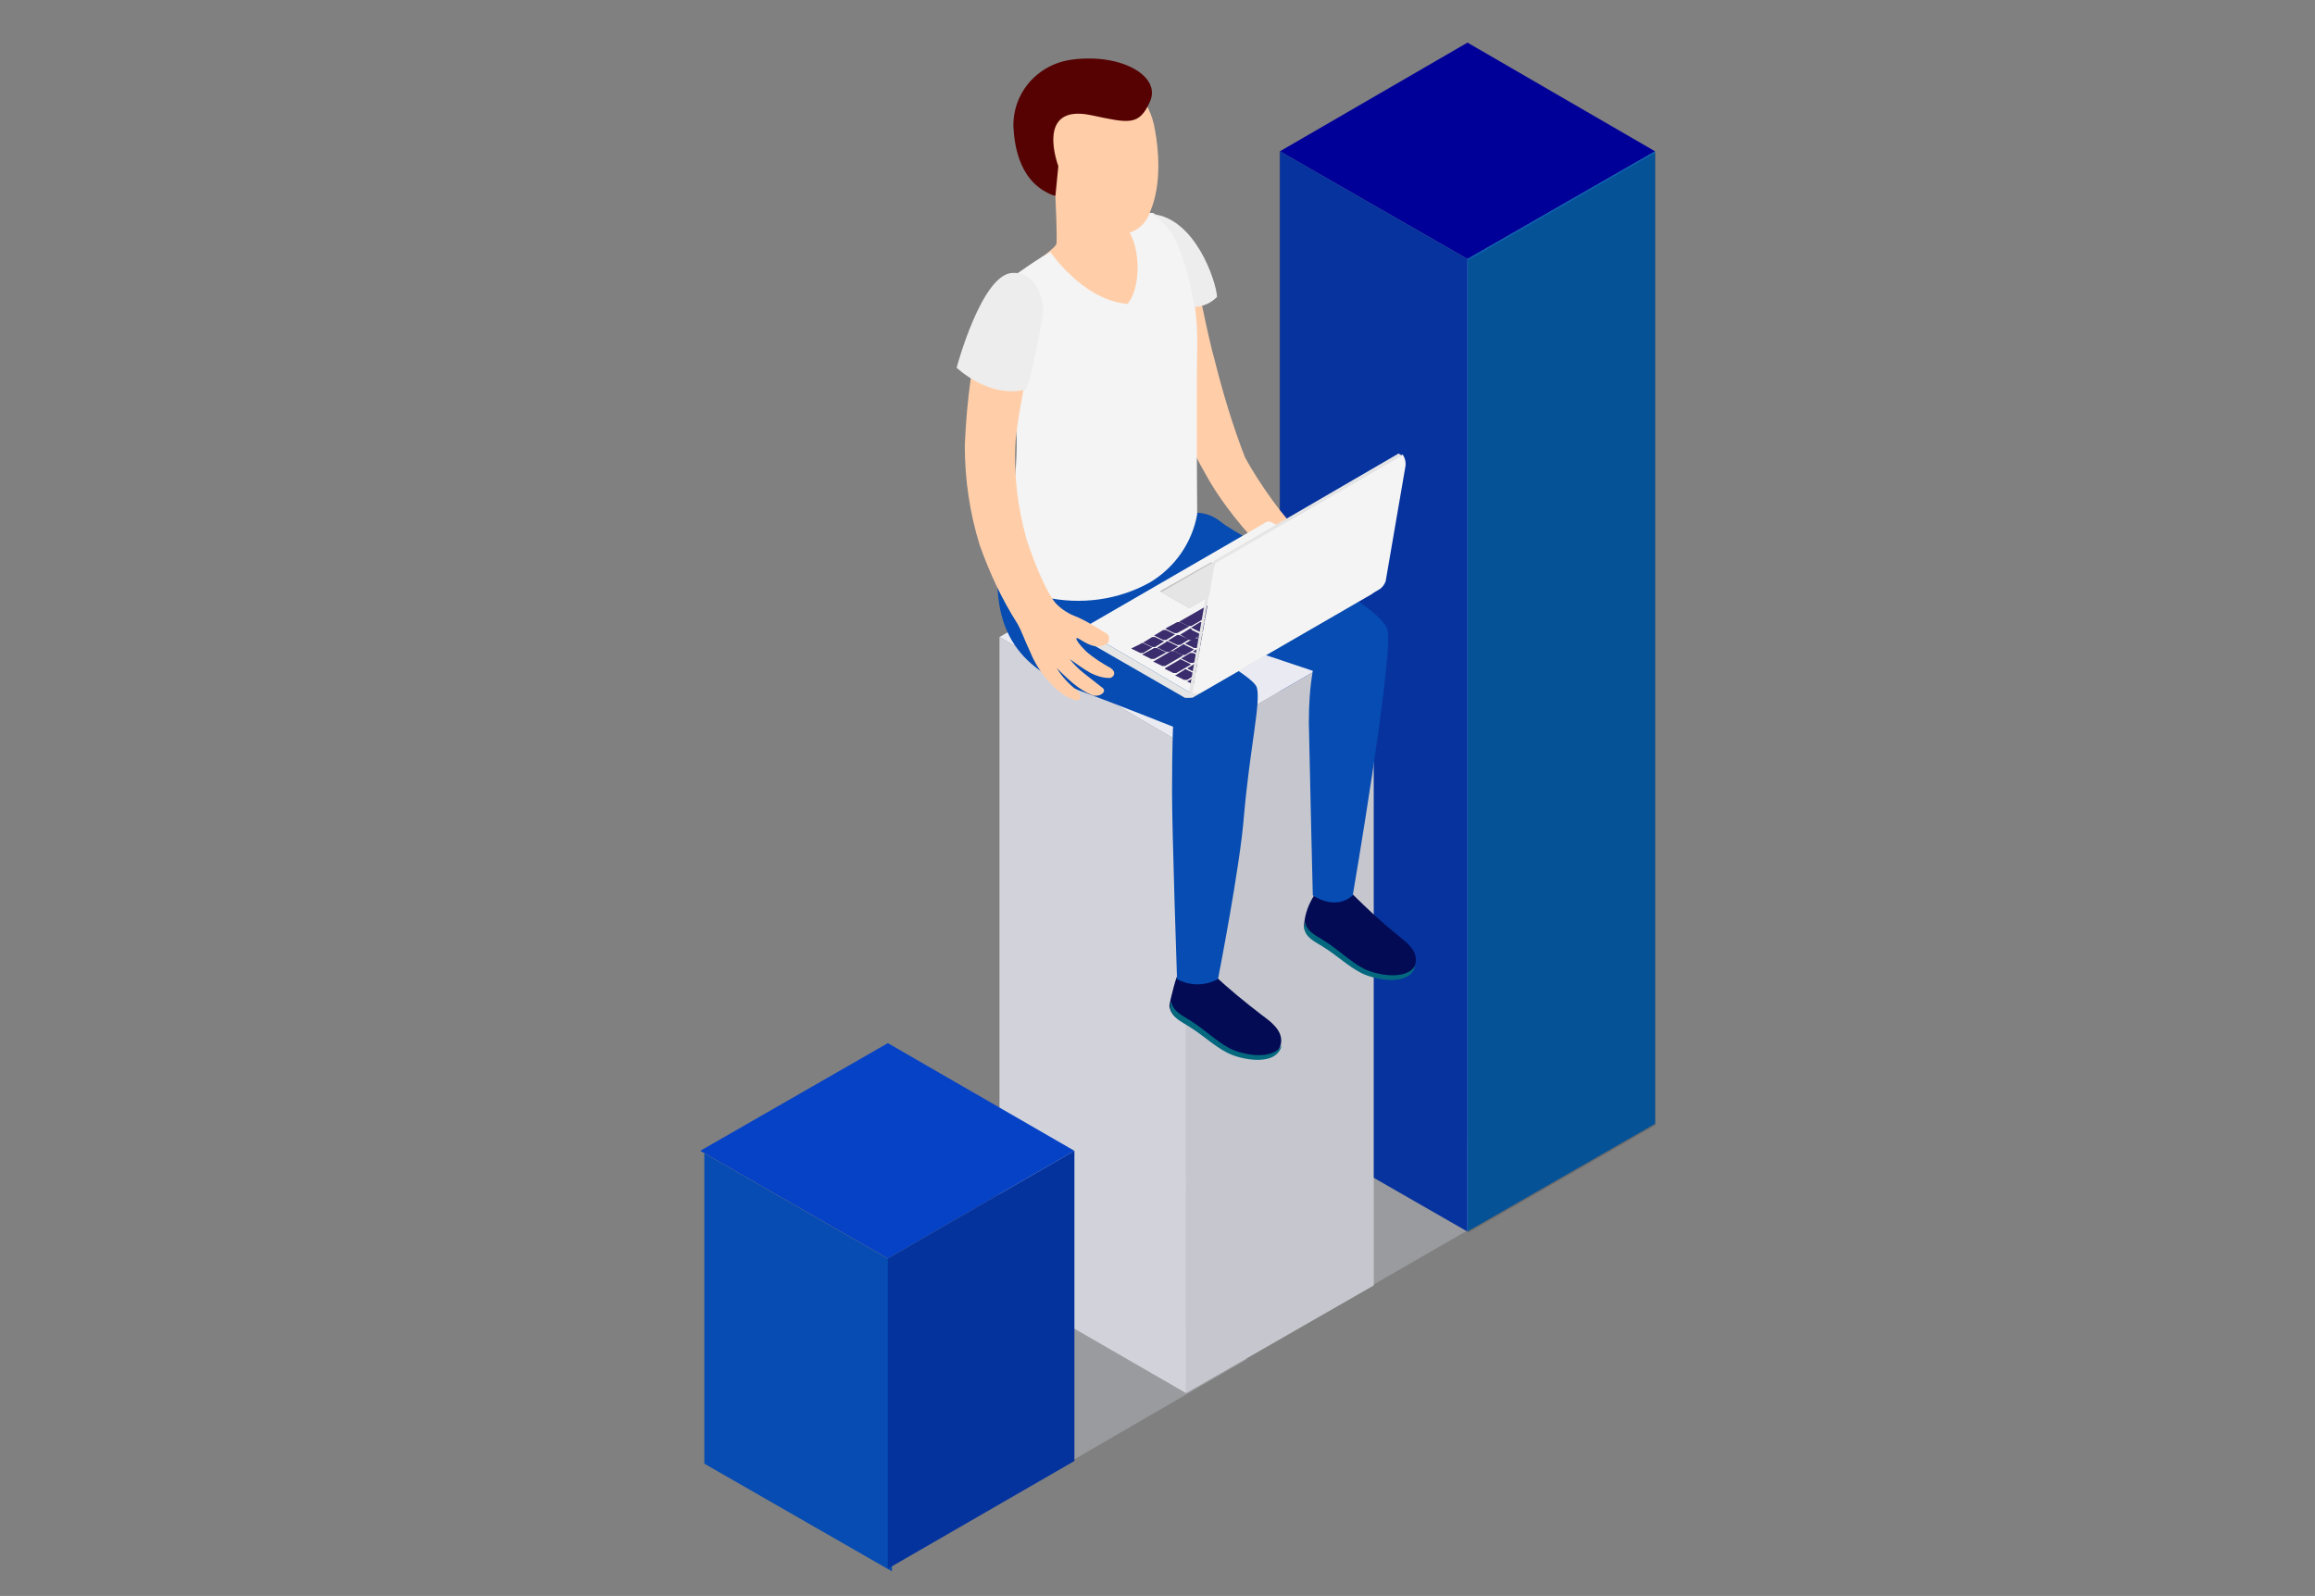 <?xml version="1.0" encoding="utf-8"?>
<!-- Generator: Adobe Illustrator 24.1.3, SVG Export Plug-In . SVG Version: 6.00 Build 0)  -->
<svg version="1.1" id="master-artboard" xmlns="http://www.w3.org/2000/svg" xmlns:xlink="http://www.w3.org/1999/xlink" x="0px"
	 y="0px" viewBox="0 0 1814 1250.9" style="enable-background:new 0 0 1814 1250.9;" xml:space="preserve">
<rect x="0" y="0" width="1814" height="1250.9" fill="#808080" stroke="none"/>
<style type="text/css">
	.st0{opacity:0;fill:#FFFFFF;}
	.st1{opacity:0.3;fill:#D6D8E5;enable-background:new    ;}
	.st2{fill:#000099;}
	.st3{fill:#0838AF;}
	.st4{opacity:0.1;enable-background:new    ;}
	.st5{fill:#0660B2;}
	.st6{opacity:0.15;enable-background:new    ;}
	.st7{fill:#E9EAF2;}
	.st8{fill:#0642C6;}
	.st9{fill:#064CB2;}
	.st10{fill:#04339E;}
	.st11{fill:#FFCEA9;}
	.st12{fill:#030B54;}
	.st13{fill:#04697F;}
	.st14{fill:#F4F4F4;}
	.st15{fill:#3A2C6D;}
	.st16{fill:#BFBFBF;}
	.st17{fill:#E5E5E5;}
	.st18{fill:#560202;}
	.st19{fill:#EDEDED;}
	.st20{fill:#820303;}
	.st21{fill:#CC0700;}
</style>
<g>
	<rect id="ee-background" y="0" class="st0" width="1814" height="1250.9"/>
	<path class="st1" d="M830.1,1150.6l-147-85.2l147-84.4l147,84.4L830.1,1150.6z"/>
	<path class="st1" d="M1063.1,1014.5l-147-84.4l147-85.2l146.2,85.2L1063.1,1014.5z"/>
	<path class="st2" d="M1149.9,203l-147-84.4l147-85.2l147,85.2L1149.9,203z"/>
	<path class="st3" d="M1149.9,965.3l-147-84.4V118.6l147,84.4V965.3z"/>
	<path class="st4" d="M1149.4,965.1l-147-84.4V118.4l147,84.4V965.1z"/>
	<path class="st5" d="M1296.9,880.8l-147,84.4V203l147-84.4V880.8z"/>
	<path class="st6" d="M1297.3,881.9l-147,84.4V204l147-84.4V881.9z"/>
	<path class="st7" d="M929.4,584.5l-146.2-85.2l146.2-84.4l147,84.4L929.4,584.5z"/>
	<path class="st7" d="M929.4,1091.9l-146.2-84.4V499.3l146.2,85.2V1091.9z"/>
	<path class="st4" d="M929.4,1091.9l-146.2-84.4V499.3l146.2,85.2V1091.9z"/>
	<path class="st7" d="M1076.4,1007.5l-147,84.4V584.5l147-85.2V1007.5z"/>
	<path class="st6" d="M1076.4,1007.5l-147,84.4V584.5l147-85.2V1007.5z"/>
	<path class="st8" d="M695.7,986.4l-147-84.4l147-84.4L841.9,902L695.7,986.4z"/>
	<path class="st9" d="M698.9,1231.6l-147-84.4V904l147,84.4V1231.6z"/>
	<path class="st10" d="M841.9,1145.1l-146.2,84.4V986.4L841.9,902V1145.1z"/>
	<path id="_Контур_15" class="st11" d="M943.5,369.5c10.9,20.3,25,38.3,40.7,55.5c4.7,4.7,38.3-7.8,31.3-11.7
		s-28.9-34.4-39.9-54.7c-9.4-24.2-17.2-50-23.5-75.1c-7-25-13.3-61.8-18-79.7c-2.3-13.3-12.5-23.5-25.8-26.6
		c-11.7-3.1-20.3,0.8-18,14.9C893.5,218.6,913.8,318.7,943.5,369.5z"/>
	<path class="st12" d="M924,762c10.2,8.6,25.8,0.8,26.6,1.6c12.5,11.7,25,21.9,38.3,32.1c6.3,4.7,16.4,11.7,14.9,21.9
		c-3.1,18-31.3,12.5-42.2,7c-10.9-5.5-19.5-14.1-29.7-20.3c-7-4.7-14.1-7-15.6-15.6C916.9,783.1,922.4,762,924,762z"/>
	<path class="st13" d="M917.7,784.7c1.6,8.6,8.6,10.9,15.6,15.6c10.2,6.3,19.5,15.6,29.7,21.1c10.2,5.5,34.4,10.2,41.4-2.3
		c-3.9,17.2-31.3,11.7-42.2,6.3c-10.9-5.5-19.5-14.1-29.7-20.3c-7-4.7-14.1-7-15.6-15.6C916.9,787,917.7,785.5,917.7,784.7z"/>
	<path class="st12" d="M1030.3,701c10.2,8.6,28.9-0.8,29.7,0c10.9,10.9,22.7,21.9,34.4,31.3c6.3,5.5,16.4,11.7,14.9,21.9
		c-3.1,18-31.3,12.5-42.2,7c-10.9-5.5-19.5-14.1-29.7-20.3c-7-4.7-14.1-7-15.6-15.6C1022.5,715.9,1025.6,708.1,1030.3,701z"/>
	<path class="st13" d="M1022.5,722.1c1.6,8.6,8.6,10.9,15.6,15.6c10.2,6.3,19.5,15.6,29.7,21.1c10.2,5.5,34.4,10.2,41.4-2.3
		c-3.9,17.2-31.3,11.7-42.2,6.3c-10.9-5.5-19.5-14.1-29.7-20.3c-7-4.7-14.1-7-15.6-15.6C1022.5,724.5,1022.5,722.9,1022.5,722.1z"/>
	<path id="_Контур_16" class="st9" d="M784,426.6c-11.7,72.7,20.3,99.3,62.5,114.9c29.7,10.9,72.7,28.1,72.7,28.1
		s-0.8,15.6-0.8,51.6c0,31.3,3.9,146.2,3.9,146.2c10.2,5.5,21.9,5.5,32.1,0c0,0,17.2-87.6,20.3-127.4c4.7-53.9,13.3-89.1,10.2-100.9
		c-2.3-10.2-61-39.1-79.7-54.7l123.5,41.4c-2.3,13.3-3.1,26.6-3.1,40.7c0.8,42.2,3.1,135.3,3.1,135.3s17.2,12.5,31.3,0
		c0,0,31.3-182.9,27.4-207.2c-3.9-22.7-111.8-69.6-131.3-86c-7-5.5-15.6-7.8-24.2-6.3L784,426.6z"/>
	<path id="_Контур_17" class="st14" d="M1079.5,457.1l-82.9-47.7c-1.6-0.8-3.1-0.8-4.7,0l-144.6,83.7l84.4,49.3L1079.5,457.1z
		"/>
	<path class="st15" d="M927.9,525.1l-6.3,3.9c-0.8,0-0.8,0.8,0,0.8l6.3,3.1c0.8,0,1.6,0,2.3,0l6.3-3.9c0.8,0,0.8-0.8,0-0.8l-6.3-3.1
		C929.4,524.3,928.6,524.3,927.9,525.1z"/>
	<path class="st15" d="M937.2,519.6l-6.3,3.9c-0.8,0,0,0.8,0,0.8l6.3,3.1c0.8,0,1.6,0,2.3,0l6.3-3.9c0.8,0,0.8-0.8,0-0.8l-6.3-3.1
		C938.8,518.9,938,518.9,937.2,519.6z"/>
	<path class="st15" d="M945.8,514.2l-6.3,3.9c-0.8,0-0.8,0.8,0,0.8l6.3,3.1c0.8,0,1.6,0,2.3,0l6.3-3.9c0.8,0,0.8-0.8,0-0.8l-6.3-3.1
		C947.4,514.2,946.6,514.2,945.8,514.2z"/>
	<path class="st15" d="M955.2,509.5l-6.3,3.9c-0.8,0-0.8,0.8,0,0.8l6.3,3.1c0.8,0,1.6,0,2.3,0l6.3-3.9c0.8,0,0-0.8,0-0.8l-6.3-3.1
		C956.8,508.7,955.2,508.7,955.2,509.5z"/>
	<path class="st15" d="M963.8,504l-6.3,3.9c-0.8,0-0.8,0.8,0,0.8l6.3,3.1c0.8,0,1.6,0,2.3,0l6.3-3.9c0.8,0,0.8-0.8,0-0.8l-6.3-3.1
		C965.4,503.2,964.6,503.2,963.8,504z"/>
	<path class="st15" d="M973.2,498.5l-6.3,3.9c-0.8,0-0.8,0.8,0,0.8l6.3,3.1c0.8,0,1.6,0,2.3,0l6.3-3.9c0.8,0,0.8-0.8,0-0.8l-6.3-3.1
		C974,498.5,973.2,498.5,973.2,498.5z"/>
	<path class="st15" d="M981.8,493.8l-6.3,3.9c-0.8,0-0.8,0.8,0,0.8l6.3,3.1c0.8,0,1.6,0,2.3,0l6.3-3.9c0.8,0,0.8-0.8,0-0.8l-6.3-3.1
		C983.4,493.1,982.6,493.1,981.8,493.8z"/>
	<path class="st15" d="M990.4,488.4l-6.3,3.9c-0.8,0-0.8,0.8,0,0.8l6.3,3.1c0.8,0,1.6,0,2.3,0l6.3-3.9c0.8,0,0.8-0.8,0-0.8l-6.3-3.1
		C992,488.4,991.2,488.4,990.4,488.4z"/>
	<path class="st15" d="M999.8,482.9l-6.3,3.9c-0.8,0,0,0.8,0,0.8l6.3,3.1c0.8,0,1.6,0,2.3,0l6.3-3.9c0.8,0,0-0.8,0-0.8l-6.3-3.1
		C1000.6,482.9,1000.6,482.9,999.8,482.9z"/>
	<path class="st15" d="M1008.4,478.2l-6.3,3.1c-0.8,0-0.8,0.8,0,0.8l6.3,3.1c0.8,0,1.6,0,2.3,0l6.3-3.9c0.8,0,0-0.8,0-0.8l-6.3-3.1
		C1010,477.4,1009.2,477.4,1008.4,478.2z"/>
	<path class="st15" d="M1017.8,472.7l-6.3,3.9c-0.8,0-0.8,0.8,0,0.8l6.3,3.1c0.8,0,1.6,0,2.3,0l6.3-3.1c0.8,0,0.8-0.8,0-0.8
		l-6.3-3.1C1018.6,472.7,1017.8,472.7,1017.8,472.7z"/>
	<path class="st15" d="M1026.4,468l-6.3,3.9c-0.8,0-0.8,0.8,0,0.8l6.3,3.1c0.8,0,1.6,0,2.3,0l6.3-3.9c0.8,0,0.8-0.8,0-0.8l-6.3-3.1
		C1027.9,467.3,1027.2,467.3,1026.4,468z"/>
	<path class="st15" d="M1035,462.6l-6.3,3.9c-0.8,0-0.8,0.8,0,0.8l6.3,3.1c0.8,0,1.6,0,2.3,0l6.3-3.9c0.8,0,0.8-0.8,0-0.8l-6.3-3.1
		C1036.5,462.6,1035.8,462.6,1035,462.6z"/>
	<path class="st15" d="M1049.1,454.7l-10.9,6.3c-0.8,0-0.8,0.8,0,0.8l6.3,3.1c0.8,0,1.6,0,2.3,0l10.2-6.3c0.8,0,0.8-0.8,0-0.8
		l-6.3-3.1C1049.8,454.7,1049.1,454.7,1049.1,454.7z"/>
	<path class="st15" d="M932.6,511.8l-6.3,3.9c-0.8,0-0.8,0.8,0,0.8l6.3,3.1c0.8,0,1.6,0,2.3,0l6.3-3.9c0.8,0,0.8-0.8,0-0.8l-6.3-3.1
		C934.1,511.8,933.3,511.8,932.6,511.8z"/>
	<path class="st15" d="M941.9,506.3l-6.3,3.9c-0.8,0-0.8,0.8,0,0.8l6.3,3.1c0.8,0,1.6,0,2.3,0l6.3-3.9c0.8,0,0.8-0.8,0-0.8l-6.3-3.1
		C942.7,506.3,941.9,506.3,941.9,506.3z"/>
	<path class="st15" d="M950.5,501.7l-6.3,3.9c-0.8,0-0.8,0.8,0,0.8l6.3,3.1c0.8,0,1.6,0,2.3,0l6.3-3.9c0.8,0,0-0.8,0-0.8l-6.3-3.1
		C952.1,500.9,951.3,500.9,950.5,501.7z"/>
	<path class="st15" d="M959.9,496.2l-6.3,3.9c-0.8,0-0.8,0.8,0,0.8l6.3,3.1c0.8,0,1.6,0,2.3,0l6.3-3.9c0.8,0,0.8-0.8,0-0.8l-6.3-3.1
		C960.7,496.2,959.9,496.2,959.9,496.2z"/>
	<path class="st15" d="M968.5,491.5l-6.3,3.9c-0.8,0,0,0.8,0,0.8l6.3,3.1c0.8,0,1.6,0,2.3,0l6.3-3.9c0.8,0,0.8-0.8,0-0.8l-6.3-3.1
		C970.1,490.7,969.3,490.7,968.5,491.5z"/>
	<path class="st15" d="M977.1,486l-6.3,3.1c-0.8,0-0.8,0.8,0,0.8l6.3,3.1c0.8,0,1.6,0,2.3,0l6.3-3.9c0.8,0,0.8-0.8,0-0.8l-6.3-3.1
		C978.7,485.2,977.9,485.2,977.1,486z"/>
	<path class="st15" d="M986.5,480.5l-6.3,3.9c-0.8,0-0.8,0.8,0,0.8l6.3,3.1c0.8,0,1.6,0,2.3,0l6.3-3.9c0.8,0,0.8-0.8,0-0.8l-6.3-3.1
		C987.3,480.5,986.5,480.5,986.5,480.5z"/>
	<path class="st15" d="M995.1,475.9l-6.3,3.9c-0.8,0,0,0.8,0,0.8l6.3,3.1c0.8,0,1.6,0,2.3,0l6.3-3.9c0.8,0,0.8-0.8,0-0.8l-6.3-3.1
		C996.7,475.9,995.9,475.9,995.1,475.9z"/>
	<path class="st15" d="M1004.5,470.4l-6.3,3.9c-0.8,0-0.8,0.8,0,0.8l6.3,3.1c0.8,0,1.6,0,2.3,0l6.3-3.9c0.8,0,0.8-0.8,0-0.8
		l-6.3-3.1C1005.3,470.4,1004.5,470.4,1004.5,470.4z"/>
	<path class="st15" d="M1013.1,465.7l-6.3,3.1c-0.8,0-0.8,0.8,0,0.8l6.3,3.1c0.8,0,1.6,0,2.3,0l6.3-3.9c0.8,0,0.8-0.8,0-0.8
		l-6.3-3.1C1014.7,464.9,1013.9,464.9,1013.1,465.7z"/>
	<path class="st15" d="M1022.5,460.2l-6.3,3.9c-0.8,0,0,0.8,0,0.8l6.3,3.1c0.8,0,1.6,0,2.3,0l6.3-3.9c0.8,0,0.8-0.8,0-0.8l-6.3-3.1
		C1023.3,460.2,1022.5,460.2,1022.5,460.2z"/>
	<path class="st15" d="M1031.1,454.7l-6.3,3.9c-0.8,0-0.8,0.8,0,0.8l6.3,3.1c0.8,0,1.6,0,2.3,0l6.3-3.9c0.8,0,0.8-0.8,0-0.8
		l-6.3-3.1C1032.6,454.7,1031.9,454.7,1031.1,454.7z"/>
	<path class="st15" d="M924,517.3l-10.9,6.3c-0.8,0,0,0.8,0,0.8l6.3,3.1c0.8,0,1.6,0,2.3,0l10.9-6.3c0.8,0,0-0.8,0-0.8l-6.3-3.1
		C924.7,516.5,924.7,516.5,924,517.3z"/>
	<path class="st15" d="M1048.3,454.7l-6.3,3.9c-0.8,0-1.6,0-1.6,0l-7-3.9c0,0-0.8-0.8,0-0.8l0,0l0,0c0.8,0,0.8-0.8,0-0.8l-7-3.9
		c-0.8,0-0.8-0.8,0-0.8l3.9-2.3c0.8,0,1.6,0,1.6,0l6.3,3.9l1.6,0.8l0.8,0.8l0.8,0.8L1048.3,454.7
		C1049.1,454,1049.1,454.7,1048.3,454.7z"/>
	<path class="st15" d="M893.5,504.8l-6.3,3.1c-0.8,0-0.8,0.8,0,0.8l6.3,3.1c0.8,0,1.6,0,2.3,0l6.3-3.9c0.8,0,0.8-0.8,0-0.8l-6.3-3.1
		C895,504,894.2,504,893.5,504.8z"/>
	<path class="st15" d="M902.8,499.3l-6.3,3.9c-0.8,0-0.8,0.8,0,0.8l6.3,3.1c0.8,0,1.6,0,2.3,0l6.3-3.9c0.8,0,0.8-0.8,0-0.8l-6.3-3.1
		C903.6,499.3,902.8,499.3,902.8,499.3z"/>
	<path class="st15" d="M911.4,493.8l-6.3,3.9c-0.8,0-0.8,0.8,0,0.8l6.3,3.1c0.8,0,1.6,0,2.3,0l6.3-3.9c0.8,0,0.8-0.8,0-0.8l-6.3-3.1
		C913,493.8,912.2,493.8,911.4,493.8z"/>
	<path class="st15" d="M987.3,450.1L981,454c-0.8,0-0.8,0.8,0,0.8l6.3,3.1c0.8,0,1.6,0,2.3,0l6.3-3.9c0.8,0,0.8-0.8,0-0.8l-6.3-3.1
		C988.8,450.1,988.1,450.1,987.3,450.1z"/>
	<path class="st15" d="M995.9,445.4l-6.3,3.9c-0.8,0-0.8,0.8,0,0.8l6.3,3.1c0.8,0,1.6,0,2.3,0l6.3-3.9c0.8,0,0.8-0.8,0-0.8l-6.3-3.1
		C997.4,445.4,996.7,445.4,995.9,445.4z"/>
	<path class="st15" d="M1005.3,439.9l-6.3,3.9c-0.8,0-0.8,0.8,0,0.8l6.3,3.1c0.8,0,1.6,0,2.3,0l6.3-3.9c0.8,0,0.8-0.8,0-0.8
		l-6.3-3.1C1006.1,439.9,1005.3,439.9,1005.3,439.9z"/>
	<path class="st15" d="M1013.9,435.2l-6.3,3.9c-0.8,0-0.8,0.8,0,0.8l6.3,3.1c0.8,0,1.6,0,2.3,0l6.3-3.9c0.8,0,0-0.8,0-0.8l-6.3-3.1
		C1015.4,434.4,1014.7,434.4,1013.9,435.2z"/>
	<path class="st15" d="M922.4,487.6l-8.6,4.7c-0.8,0,0,0.8,0,0.8l6.3,3.1c0.8,0,1.6,0,2.3,0l8.6-4.7c0.8,0,0.8-0.8,0-0.8l-6.3-3.1
		C924,487.6,923.2,487.6,922.4,487.6z"/>
	<path class="st15" d="M978.7,455.5l-8.6,4.7c-0.8,0-0.8,0.8,0,0.8l6.3,3.1c0.8,0,1.6,0,2.3,0l8.6-4.7c0.8,0,0.8-0.8,0-0.8l-6.3-3.1
		C979.5,455.5,978.7,455.5,978.7,455.5z"/>
	<path class="st15" d="M967,462.6l-42.2,24.2c-0.8,0-0.8,0.8,0,0.8l6.3,3.1c0.8,0,1.6,0,2.3,0l42.2-24.2c0.8,0,0.8-0.8,0-0.8
		l-6.3-3.1C968.5,461.8,967.7,461.8,967,462.6z"/>
	<path class="st15" d="M926.3,505.6l-6.3,3.9c-0.8,0-0.8,0.8,0,0.8l6.3,3.1c0.8,0,1.6,0,2.3,0l6.3-3.9c0.8,0,0.8-0.8,0-0.8l-6.3-3.1
		C927.9,504.8,927.1,504.8,926.3,505.6z"/>
	<path class="st15" d="M935.7,500.1l-6.3,3.9c-0.8,0-0.8,0.8,0,0.8l6.3,3.1c0.8,0,1.6,0,2.3,0l6.3-3.9c0.8,0,0.8-0.8,0-0.8l-7-3.1
		C936.5,500.1,935.7,500.1,935.7,500.1z"/>
	<path class="st15" d="M944.3,495.4l-6.3,3.9c-0.8,0,0,0.8,0,0.8l6.3,3.1c0.8,0,1.6,0,2.3,0l6.3-3.9c0.8,0,0.8-0.8,0-0.8l-6.3-3.1
		C945.8,494.6,945.1,494.6,944.3,495.4z"/>
	<path class="st15" d="M953.7,489.9l-6.3,3.9c-0.8,0,0,0.8,0,0.8l6.3,3.1c0.8,0,1.6,0,2.3,0l6.3-3.9c0.8,0,0.8-0.8,0-0.8l-7-3.1
		C954.4,489.9,953.7,489.9,953.7,489.9z"/>
	<path class="st15" d="M962.3,485.2l-6.3,3.9c-0.8,0,0,0.8,0,0.8l6.3,3.1c0.8,0,1.6,0,2.3,0l6.3-3.9c0.8,0,0.8-0.8,0-0.8l-6.3-3.1
		C963.8,484.5,963,484.5,962.3,485.2z"/>
	<path class="st15" d="M970.9,479.8l-6.3,3.9c-0.8,0,0,0.8,0,0.8l6.3,3.1c0.8,0,1.6,0,2.3,0l5.5-3.1c0.8,0,0.8-0.8,0-0.8l-6.3-3.1
		C972.4,479.8,971.6,479.8,970.9,479.8z"/>
	<path class="st15" d="M980.2,474.3l-6.3,3.9c-0.8,0,0,0.8,0,0.8l6.3,3.1c0.8,0,1.6,0,2.3,0l6.3-3.9c0.8,0,0-0.8,0-0.8l-6.3-3.1
		C981,474.3,981,474.3,980.2,474.3z"/>
	<path class="st15" d="M988.8,469.6l-6.3,3.9c-0.8,0,0,0.8,0,0.8l6.3,3.1c0.8,0,1.6,0,2.3,0l6.3-3.9c0.8,0,0-0.8,0-0.8l-6.3-3.1
		C990.4,468.8,989.6,468.8,988.8,469.6z"/>
	<path class="st15" d="M998.2,464.1L992,468c-0.8,0,0,0.8,0,0.8l6.3,3.1c0.8,0,1.6,0,2.3,0l6.3-3.9c0.8,0,0-0.8,0-0.8l-6.3-3.1
		C999,464.1,998.2,464.1,998.2,464.1z"/>
	<path class="st15" d="M1006.8,459.4l-6.3,3.9c-0.8,0-0.8,0.8,0,0.8l6.3,3.1c0.8,0,1.6,0,2.3,0l6.3-3.9c0.8,0,0-0.8,0-0.8l-6.3-3.1
		C1008.4,458.7,1007.6,458.7,1006.8,459.4z"/>
	<path class="st15" d="M1015.4,454l-6.3,3.9c-0.8,0-0.8,0.8,0,0.8l6.3,3.1c0.8,0,1.6,0,2.3,0l6.3-3.9c0.8,0,0-0.8,0-0.8l-6.3-2.3
		C1017,454,1016.2,454,1015.4,454z"/>
	<path class="st15" d="M1024.8,448.5l-6.3,3.9c-0.8,0-0.8,0.8,0,0.8l6.3,3.1c0.8,0,1.6,0,2.3,0l6.3-3.9c0.8,0,0-0.8,0-0.8l-6.3-3.1
		C1026.4,448.5,1025.6,448.5,1024.8,448.5z"/>
	<path class="st15" d="M917.7,510.3l-13.3,7.8c-0.8,0-0.8,0.8,0,0.8l6.3,3.1c0.8,0,1.6,0,2.3,0l13.3-7.8c0.8,0,0.8-0.8,0-0.8
		l-6.3-3.1C919.3,510.3,918.5,510.3,917.7,510.3z"/>
	<path class="st15" d="M913.8,503.2l-6.3,3.9c-0.8,0-0.8,0.8,0,0.8l6.3,3.1c0.8,0,1.6,0,2.3,0l6.3-3.9c0.8,0,0.8-0.8,0-0.8l-6.3-3.1
		C914.6,502.4,913.8,502.4,913.8,503.2z"/>
	<path class="st15" d="M922.4,497.7l-6.3,3.9c-0.8,0-0.8,0.8,0,0.8l6.3,3.1c0.8,0,1.6,0,2.3,0l6.3-3.9c0.8,0,0.8-0.8,0-0.8l-7-3.1
		C924,497.7,923.2,497.7,922.4,497.7z"/>
	<path class="st15" d="M931.8,493.1l-6.3,3.9c-0.8,0-0.8,0.8,0,0.8l6.3,3.9c0.8,0,1.6,0,2.3,0l6.3-3.9c0.8,0,0.8-0.8,0-0.8l-6.3-3.1
		C933.3,492.3,932.6,492.3,931.8,493.1z"/>
	<path class="st15" d="M940.4,487.6l-6.3,3.9c-0.8,0-0.8,0.8,0,0.8l6.3,3.1c0.8,0,1.6,0,2.3,0l6.3-3.9c0.8,0,0.8-0.8,0-0.8l-6.3-3.1
		C941.9,487.6,941.2,487.6,940.4,487.6z"/>
	<path class="st15" d="M949,482.1l-6.3,3.9c-0.8,0-0.8,0.8,0,0.8l6.3,3.1c0.8,0,1.6,0,2.3,0l6.3-3.9c0.8,0,0.8-0.8,0-0.8l-6.3-3.1
		C950.5,482.1,949.8,482.1,949,482.1z"/>
	<path class="st15" d="M958.4,477.4l-6.3,3.9c-0.8,0-0.8,0.8,0,0.8l6.3,3.1c0.8,0,1.6,0,2.3,0l6.3-3.9c0.8,0,0.8-0.8,0-0.8l-6.3-3.1
		C959.1,476.6,958.4,476.6,958.4,477.4z"/>
	<path class="st15" d="M967,471.9l-6.3,3.9c-0.8,0-0.8,0.8,0,0.8l6.3,3.1c0.8,0,1.6,0,2.3,0l6.3-3.9c0.8,0,0.8-0.8,0-0.8l-6.3-3.1
		C968.5,471.9,967.7,471.9,967,471.9z"/>
	<path class="st15" d="M975.6,467.3l-6.3,3.9c-0.8,0-0.8,0.8,0,0.8l6.3,3.1c0.8,0,1.6,0,2.3,0l6.3-3.9c0.8,0,0.8-0.8,0-0.8l-6.3-3.1
		C977.1,466.5,976.3,466.5,975.6,467.3z"/>
	<path class="st15" d="M984.9,461.8l-6.3,3.9c-0.8,0-0.8,0.8,0,0.8l6.3,3.1c0.8,0,1.6,0,2.3,0l6.3-3.9c0.8,0,0.8-0.8,0-0.8l-7-3.1
		C986.5,461.8,985.7,461.8,984.9,461.8z"/>
	<path class="st15" d="M994.3,456.3l-6.3,3.9c-0.8,0-0.8,0.8,0,0.8l6.3,3.1c0.8,0,1.6,0,2.3,0l5.5-3.1c0.8,0,0.8-0.8,0-0.8l-6.3-3.1
		C995.1,456.3,994.3,456.3,994.3,456.3z"/>
	<path class="st15" d="M1002.9,451.6l-6.3,3.9c-0.8,0-0.8,0.8,0,0.8l6.3,3.1c0.8,0,1.6,0,2.3,0l6.3-3.9c0.8,0,0.8-0.8,0-0.8
		l-6.3-3.1C1003.7,451.6,1002.9,451.6,1002.9,451.6z"/>
	<path class="st15" d="M1022.5,439.9l-17.2,10.2c-0.8,0-0.8,0.8,0,0.8l6.3,3.1c0.8,0,1.6,0,2.3,0l17.2-10.2c0.8,0,0.8-0.8,0-0.8
		l-6.3-3.1C1024,439.9,1023.3,439.9,1022.5,439.9z"/>
	<path class="st15" d="M904.4,507.9l-8.6,4.7c-0.8,0-0.8,0.8,0,0.8l6.3,3.1c0.8,0,1.6,0,2.3,0l8.6-4.7c0.8,0,0.8-0.8,0-0.8l-6.3-3.1
		C906,507.9,905.2,507.9,904.4,507.9z"/>
	<path class="st15" d="M1057.7,460.2L931,533.7c-0.8,0-0.8,0.8,0,0.8l3.1,1.6c0.8,0,1.6,0,2.3,0l126.7-73.5c0.8,0,0.8-0.8,0-0.8
		l-3.1-1.6C1058.4,460.2,1058.4,460.2,1057.7,460.2z"/>
	<path id="_Контур_18" class="st16" d="M909.1,463.3l0.8,0.8l21.9,12.5l39.1-22.7h0.8L949,440.7L909.1,463.3z"/>
	<path id="_Контур_19" class="st17" d="M909.9,464.1l21.9,12.5l39.1-22.7L949,441.5L909.9,464.1z"/>
	<path id="_Контур_20" class="st17" d="M847.3,493.1v2.3c0,3.1,1.6,5.5,3.9,7l77.4,44.6c0.8,0,2.3,0,3.1,0
		c1.6,0,3.1,0,3.9-0.8l139.2-80.5c2.3-1.6,3.9-3.9,3.9-7v-2.3l-147,86L847.3,493.1z"/>
	<path id="_Контур_21" class="st14" d="M934.1,543.1c2.3,0.8,5.5,0.8,7.8-0.8l139.2-80.5c2.3-1.6,3.9-3.9,4.7-6.3l15.6-90.7
		c0-0.8,0-0.8,0-1.6c0-2.3-0.8-4.7-2.3-7l-144.6,83.7c-1.6,0.8-3.1,3.1-3.1,4.7L934.1,543.1z"/>
	<path id="_Контур_22" class="st17" d="M931.8,542.3l0.8,0.8l1.6,0.8l16.4-98.5c0-2.3,1.6-3.9,3.1-4.7l144.6-83.7
		c-0.8-0.8-1.6-0.8-2.3-1.6l-143.9,83.7c-1.6,0.8-3.1,3.1-3.1,4.7L931.8,542.3z"/>
	<path id="_Контур_23" class="st11" d="M827,153.7c0,0,1.6,34.4,0.8,37.5s-15.6,13.3-20.3,17.2c-4.7,3.9,23.5,31.3,37.5,37.5
		c14.1,6.3,57.1-10.2,57.9-31.3c0.8-21.1-7.8-39.1-14.1-40.7C882.5,172.5,827,153.7,827,153.7z"/>
	<path id="_Контур_24" class="st14" d="M823.1,197.5c0,0,25,37.5,60.2,40.7c10.9-10.9,11.7-49.3-3.1-61.8
		c0,0,14.1-10.9,23.5-9.4c10.2,6.3,18,15.6,21.9,27.4c8.6,25.8,13.3,52.4,12.5,79.7c-0.8,36.7,0,129,0,129
		c-3.9,21.9-17.2,41.4-36.7,53.2c-25,14.1-54.7,18-82.9,11.7c-14.1-3.1-25.8-13.3-30.5-26.6c1.6-25.8,11.7-78.2,7.8-111
		c-3.9-32.8-10.9-56.3-13.3-82.1s3.1-25.8,16.4-35.2C806.7,207.7,814.5,202.2,823.1,197.5z"/>
	<path id="_Контур_25" class="st11" d="M863.8,494.6c-6.3-3.9-12.5-7.8-19.5-10.9c-6.3-2.3-11.7-5.5-16.4-10.2
		c-6.3-6.3-16.4-28.9-23.5-50.8c-7-25-10.2-50.8-8.6-77.4c3.1-31.3,14.1-75.1,17.2-92.3s-3.1-25-10.9-31.3
		c-10.2-7.8-23.5-4.7-30.5,21.1c-9.4,34.4-14.1,70.4-15.6,106.3c0,26.6,3.9,53.2,11.7,78.2c7.8,21.9,17.2,42.2,29.7,61.8
		c3.1,5.5,4.7,10.9,10.2,22.7c4.7,11.7,13.3,22.7,22.7,30.5c8.6,6.3,13.3,7,14.9,6.3s2.3-4.7-1.6-7.8c-6.3-4.7-11.7-10.9-15.6-17.2
		c0,0,7.8,7.8,12.5,11.7c4.7,3.9,9.4,7,14.9,9.4c5.5,2.3,12.5-2.3,8.6-5.5c-3.9-3.1-7-5.5-14.9-11.7c-3.9-3.1-7.8-7-10.9-10.9
		c5.5,3.9,10.9,7.8,16.4,10.9c4.7,2.3,9.4,3.9,14.9,3.9c2.3,0,6.3-3.9,0.8-7.8c-7-3.9-13.3-7.8-19.5-13.3c-5.5-5.5-8.6-10.2-7-10.2
		s4.7,3.1,10.9,5.5s13.3,0,14.1-3.1C869.2,499.3,870,497.7,863.8,494.6z"/>
	<path id="_Контур_26" class="st11" d="M905.2,102.9L905.2,102.9c-3.9-26.6-23.5-46.9-50.8-45.3c-29.7,1.6-51.6,26.6-50,56.3
		l0,0c0.8,16.4,9.4,31.3,23.5,40.7c0.8,3.9,2.3,7.8,3.9,11.7c9.4,11.7,39.1,18.8,47.7,17.2c10.2-0.8,18.8-7.8,21.9-18
		C910.7,143.6,907.5,115.4,905.2,102.9z"/>
	<path class="st18" d="M827,153.7L827,153.7l2.3-23.5c0,0-18.8-49.3,25.8-39.9c29.7,6.3,37.5,8.6,46.1-10.9s-21.9-37.5-60.2-32.8
		c-27.4,3.1-47.7,25.8-46.9,53.2C795,114.6,798.9,144.4,827,153.7z"/>
	<path class="st19" d="M749.6,288.2c0,0,25,24.2,53.9,17.2c3.9-3.1,14.1-60.2,14.1-60.2s0-32.1-24.2-31.3
		C769.2,214.7,749.6,288.2,749.6,288.2z"/>
	<path class="st19" d="M935.7,240.5c7,0,13.3-3.1,18-7.8c-0.8-12.5-17.2-61.8-50.8-64.9c9.4,6.3,16.4,14.9,20.3,25
		C929.4,208.5,933.3,224.1,935.7,240.5z"/>
	<path class="st18" d="M88.3-161"/>
	<path class="st20" d="M925.7,797.2"/>
	<path class="st20" d="M1624.9,840.8"/>
	<path d="M893.1,231.5L893.1,231.5"/>
	<path d="M997.7,327.8L997.7,327.8"/>
	<path d="M615.2,883.8L615.2,883.8"/>
	<path class="st21" d="M-70.1,795.7"/>
</g>
</svg>
